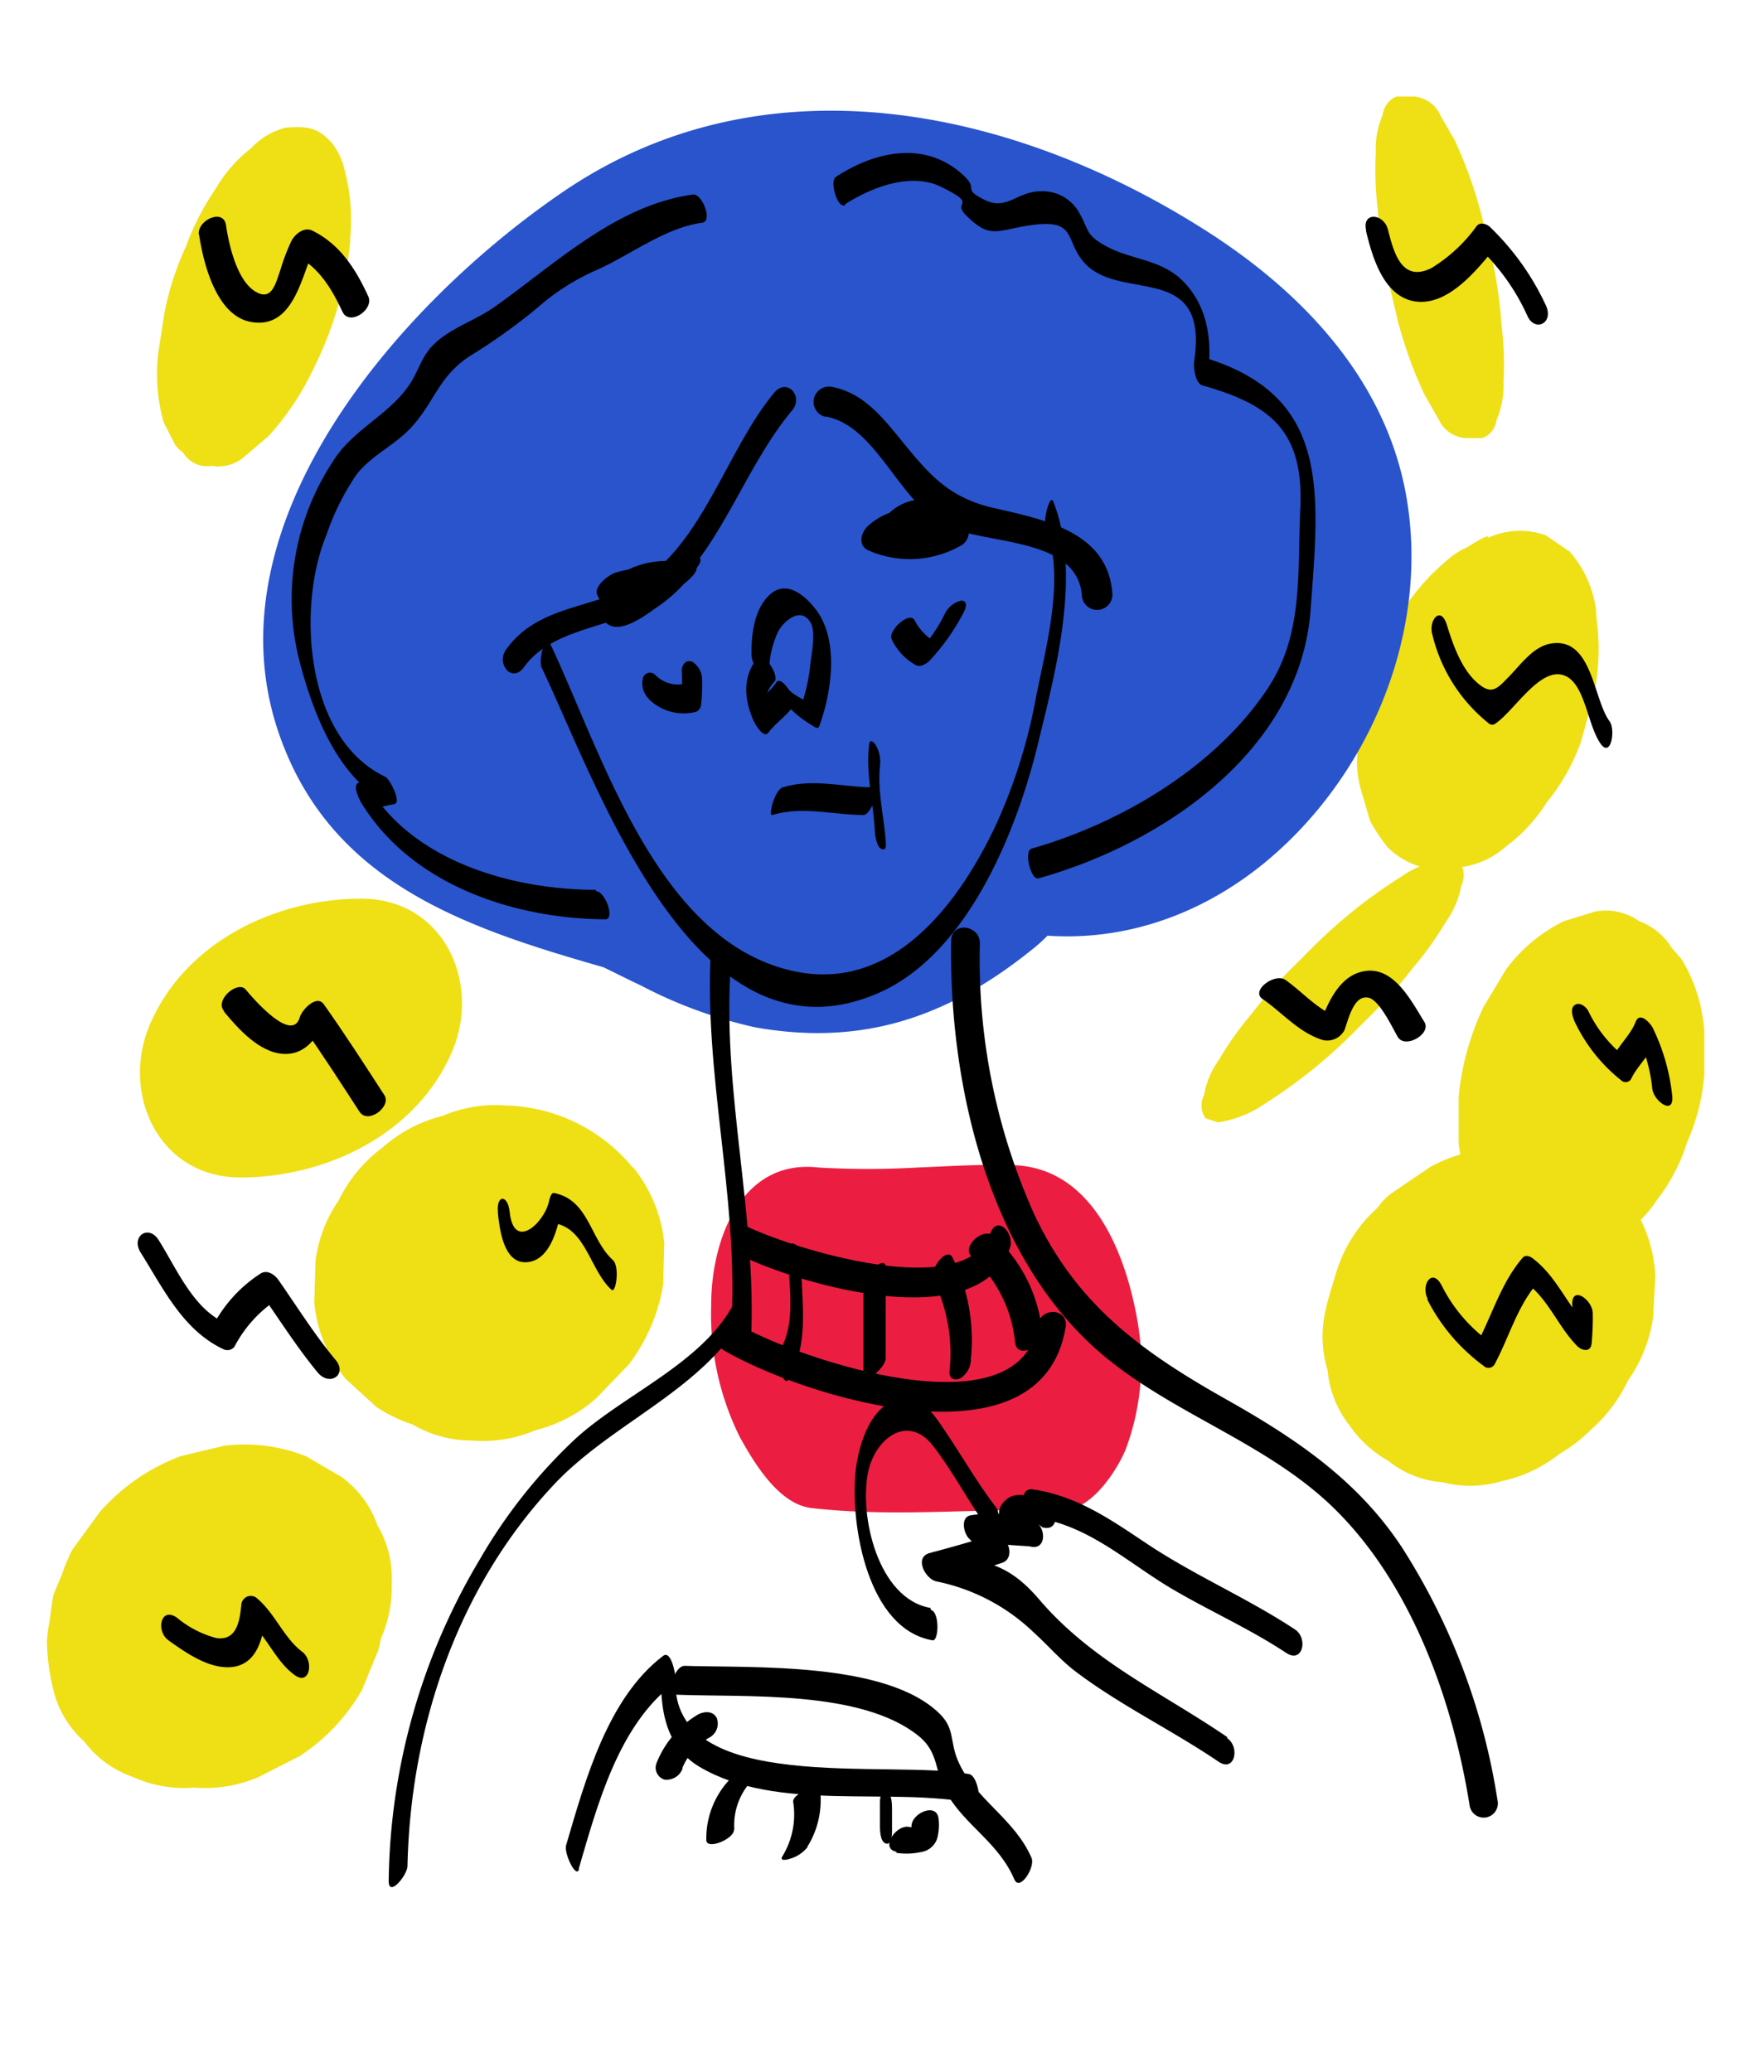 <svg xmlns="http://www.w3.org/2000/svg" viewBox="0 0 141.73 166.47"><defs><style>.a{fill:#efdf15;}.b{fill:#eb1e41;}.c{fill:#2954cc;}</style></defs><title>lady3</title><path class="a" d="M119.59,43.07a3.09,3.09,0,0,0-.43.14c-.44.24-.87.49-1.29.76a6.17,6.17,0,0,0-1.26.75,18.32,18.32,0,0,0-4.33,5,17.3,17.3,0,0,0-2.19,5.14c-.2.6-.39,1.21-.55,1.83l-.44,3.43a8.16,8.16,0,0,0,.2,3.16l.78,2.67a14.75,14.75,0,0,0,1.4,2.1A6.1,6.1,0,0,0,114,69.58a4.52,4.52,0,0,0,3.46.07A6.73,6.73,0,0,0,121,68a13.19,13.19,0,0,0,3.28-3.55A16.41,16.41,0,0,0,127,59.66L128,56.08a17.76,17.76,0,0,0,.25-6.54l-.78-2.66a6.13,6.13,0,0,0-3.26-3.34,2.33,2.33,0,0,1-.52-.2l1.9,1.29a.35.35,0,0,1-.11-.1l2.14,4.72v0l-.25,6.54v-.05l-4.75,9.72,0,0-2.27,2.16.07,0-2.39,1.41a2.33,2.33,0,0,1,.52-.2,9.58,9.58,0,0,0,3.52-2.49,13.33,13.33,0,0,0,3.16-3.87,17.3,17.3,0,0,0,2.19-5.14,16.15,16.15,0,0,0,1-5.21l-.19-3.12a8.79,8.79,0,0,0-2.14-4.71l-1.9-1.29a6.12,6.12,0,0,0-4.66.22Z"/><path class="a" d="M104.85,76.72l-.69.69a36.16,36.16,0,0,0-3.57,4,26.4,26.4,0,0,0-2.65,3.72,7.06,7.06,0,0,0-1.21,2.87,1.77,1.77,0,0,0,.14,1.84l1,.32a8.83,8.83,0,0,0,3.67-1.44,41.6,41.6,0,0,0,7.72-6.28l.69-.69a36.16,36.16,0,0,0,3.57-4A26.4,26.4,0,0,0,116.2,74a7.06,7.06,0,0,0,1.21-2.87,1.77,1.77,0,0,0-.14-1.84l-1-.32a8.83,8.83,0,0,0-3.67,1.44,41.6,41.6,0,0,0-7.72,6.28Z"/><path class="a" d="M19.34,94.59c6.89,0,14.19-3.51,17-10.16,2.33-5.52-.7-12.24-7.32-12.24-6.89,0-14.18,3.5-17,10.16-2.32,5.51.7,12.24,7.32,12.24Z"/><path class="a" d="M50.85,93.81a13.6,13.6,0,0,0-10.15-5,10.79,10.79,0,0,0-5.13.83,11.53,11.53,0,0,0-4.87,2.57,11.65,11.65,0,0,0-3.5,4.24,10.93,10.93,0,0,0-1.85,4.86l-.1,3.35a11.48,11.48,0,0,0,2.52,6.11l2.49,2.27a12.27,12.27,0,0,0,6.29,2,1.51,1.51,0,0,1,.3,0l-3.3-.59a2.64,2.64,0,0,1,.4.12l-3-1.43a2.44,2.44,0,0,1,.47.32l-2.5-2.27a2.29,2.29,0,0,1,.21.23,8.7,8.7,0,0,0,4,3,9.38,9.38,0,0,0,4.79,1.3,10.84,10.84,0,0,0,5.14-.84,11.44,11.44,0,0,0,4.86-2.57l2.6-2.7a14.5,14.5,0,0,0,2.76-6.4l.09-3.35a11.48,11.48,0,0,0-2.52-6.11Z"/><path class="a" d="M30.33,126.07l0-.15.44,3.21a2.81,2.81,0,0,1,0-.58l-.45,3.27a3.41,3.41,0,0,1,.13-.53l-1.29,3.17a2.64,2.64,0,0,1,.2-.37L27.23,137a4.09,4.09,0,0,1,.39-.44,11,11,0,0,0,2.75-4.46,10,10,0,0,0,1.1-4.86,8.32,8.32,0,0,0-1.14-4.7,8.12,8.12,0,0,0-2.92-3.91L24.62,117a13.32,13.32,0,0,0-6.61-.86l-3.47.83a16.1,16.1,0,0,0-6.19,4.13,3.31,3.31,0,0,0-.26.27,1.09,1.09,0,0,0-.13.17l-2.1,2.88c-.06.1-.12.2-.17.3-.25.54-.48,1.09-.68,1.65s-.48,1.13-.7,1.71l-.06.26c-.09.59-.17,1.19-.25,1.78a13.89,13.89,0,0,0-.23,1.7,17.92,17.92,0,0,0,.5,3.87,8.11,8.11,0,0,0,2.49,4.2,8.26,8.26,0,0,0,3.91,2.85,9.91,9.91,0,0,0,4.9.86,11,11,0,0,0,5.17-.83l3.34-1.7a15.54,15.54,0,0,0,5-5.31l1.3-3.16a11.89,11.89,0,0,0,0-6.48Z"/><path class="a" d="M28.12,19.32a15.75,15.75,0,0,0-.45-5.73,5.39,5.39,0,0,0-1-2.09c-1.16-1.31-2-1.35-3.7-1.25a5.78,5.78,0,0,0-2.81,1.67,11.28,11.28,0,0,0-2.8,3.19,21.31,21.31,0,0,0-2.41,4.67,23.57,23.57,0,0,0-1.73,5.31l-.52,3.36a14.48,14.48,0,0,0,.45,5.48l.93,1.82a3,3,0,0,0,3.11,1.08h.13l-1.72-.07a.74.74,0,0,1,.39.11l-1.39-1a.3.3,0,0,1,.11.14l-.93-1.82a.6.6,0,0,1,.06.19l-.47-2.48V32l0-3v.13a11.13,11.13,0,0,0,.21,4.23,5.72,5.72,0,0,0,1.17,3.06,2.22,2.22,0,0,0,2.25,1,3.18,3.18,0,0,0,2.72-.81L21.61,35a22,22,0,0,0,3.54-5.31,28.91,28.91,0,0,0,3-10.39Z"/><path class="a" d="M113.6,7.75h-1.38a1.8,1.8,0,0,0-1.12,1.46,6.92,6.92,0,0,0-.56,3.06,25.85,25.85,0,0,0,.16,4.57,35.9,35.9,0,0,0,.76,5.35l.86,3.62a34.85,34.85,0,0,0,2.12,5.87l1.15,2a2.55,2.55,0,0,0,2.15,1.51h1.38a1.79,1.79,0,0,0,1.12-1.45,7.11,7.11,0,0,0,.56-3.07,25.7,25.7,0,0,0-.16-4.56,37.25,37.25,0,0,0-.76-5.35L119,17.15a35.85,35.85,0,0,0-2.12-5.88l-1.15-2a2.56,2.56,0,0,0-2.15-1.52Z"/><path class="a" d="M128.69,73.86a1,1,0,0,1-.25,0l2.48.18a.46.46,0,0,1-.2-.05l2.21,1.14a.3.3,0,0,1-.14-.11l1.72,2,0-.08,1.19,2.61,0-.09.61,3.12a.91.91,0,0,1,0-.23l0,3.47v-.13a12.9,12.9,0,0,0-.28-5,9.59,9.59,0,0,0-1.5-4.17,5.24,5.24,0,0,0-2.83-2.52,4.62,4.62,0,0,0-3.58-.76l-2.49.77A12.82,12.82,0,0,0,121,77.88l-1.8,3a21.57,21.57,0,0,0-2,7.17v.13l0,3.47,0,.22A26,26,0,0,0,117.8,95L119,97.65a4.36,4.36,0,0,0,.91,1,7.77,7.77,0,0,0,1,1.07c.18.13,2.08,1.12,2.3,1.18a5.85,5.85,0,0,0,1.39.13,11.58,11.58,0,0,0,1.49.09,7,7,0,0,0,3.68-1.56,9.93,9.93,0,0,0,3.34-3.14,14.69,14.69,0,0,0,2.46-4.72,16,16,0,0,0,1.36-5.41l0-3.47a12.85,12.85,0,0,0-1.8-5.73l-1.72-2a6.17,6.17,0,0,0-4.69-1.33Z"/><path class="a" d="M128.08,94.81a3.58,3.58,0,0,1-.84-.55l2.23,2.26a.28.28,0,0,1-.06-.09l2.06,6v0l-.19,3.37v0l-2.89,6.65,0,0-2.55,2.75,0,0-2.93,2,0,0-3.16,1.2.12,0-3.22.36a5.83,5.83,0,0,1,1.38.09,9.72,9.72,0,0,0,4.79-1,11.15,11.15,0,0,0,4.52-2.59,12.44,12.44,0,0,0,3.47-4.37,11.77,11.77,0,0,0,2-5l.19-3.38a11.48,11.48,0,0,0-2.05-6l-2.23-2.25a10.33,10.33,0,0,0-5.92-2,8.25,8.25,0,0,0-1.22-.1,14.86,14.86,0,0,0-3.46.38,11.89,11.89,0,0,0-3.23,1.22l-2.94,2A4.68,4.68,0,0,0,110.7,97a11.5,11.5,0,0,0-3.15,4.65c-.1.24-1,3.2-1,3.43a9.2,9.2,0,0,0,.12,5,8.33,8.33,0,0,0,1.76,4.43,9.29,9.29,0,0,0,3.11,2.84,7.84,7.84,0,0,0,4.37,1.72,8.76,8.76,0,0,0,4.76-.09,11.14,11.14,0,0,0,4.63-2.19,12.07,12.07,0,0,0,4-3.75l1.87-3.25a14.85,14.85,0,0,0,1.22-6.77l-.63-3.17a10.27,10.27,0,0,0-3.66-5.06Z"/><path class="b" d="M65.16,121.14c6.74.78,13.36,0,20.1.19,2.37.08,4.43-3.12,5.17-4.86a19.66,19.66,0,0,0,1-10.13c-.92-5.51-3.57-12.52-10-12.74-2.58-.09-5.17.09-7.75.19a69.2,69.2,0,0,1-7.91,0c-6.18-.72-8.64,5.74-8.63,11.08a22.16,22.16,0,0,0,2.3,10.57c1.15,2.07,3.12,5.39,5.74,5.7Z"/><path class="c" d="M72.33,50.38c-.75.07-5.57-.18-3.71.23,1.25.23,1,.13-.61-.29,1.66.6,1.56.42-.31-.56a41.77,41.77,0,0,0-7.38-4.07,51.84,51.84,0,0,0-8.2-3c-1.37-.36-4.77-2.19-1.14,0a10.88,10.88,0,0,1,4.3,6.22q.36,4.78.33,2l-.36,2.72a15.55,15.55,0,0,1,.57-1.91q-1.62,3.64-.38,1.13c.64-1,1.15-2,1.8-3s3-3.4.17-.37c.79-.83,1.48-1.75,2.25-2.6a32.79,32.79,0,0,1,4.63-4.42c-2.26,1.65.53.08,1.39-.49-2.68,1.76-.3.33,1-.11-2.32.21-2.51.23-.58.09a16.52,16.52,0,0,1,2,0c1.24.08.9,0-1-.19,1,.18,1.91.41,2.85.68.77.23,5,1.89,1.63.45a59.5,59.5,0,0,1,7.55,3.84c1.18.72,3.8,3.55,1.16.67.77.83,2.94,3.6.39,0,.7,1.28.73,1.26.1-.06A5.48,5.48,0,0,1,80,44.17q-.06,2.73.21-.94c-.47,1.48-.53,1.67-.18.58s.23-.94-.64.71c.85-1,.7-.91-.47.35,2.82-1.86,6-3.4,9.49-2.44,4.06,1.11,1.26.36,0-.43,3.3,2-1-.86-1.7-1.44-6.06-5-13-10.27-21-11.6s-15.81,1.45-19.16,9.4c-3,7.08-.58,16.56,6.64,20.28,1.68.87,3.43,1.58,5.18,2.31-.54-.23-2.92-1.49-.3-.12A39.47,39.47,0,0,1,62,63.06c.37.24,2.6,2,1.16.8s.66.6.76.69c2.32,2,4.73,4,7.23,5.77,9.62,6.93,21.35,6.43,30.44-1,8.24-6.77,13-17.87,11.56-28.42-1.34-10-8.37-17.43-16.62-22.6C81,8.53,61.23,4.51,45.24,15.41,32.33,24.2,16.58,41.9,22.39,58.87c4.09,11.94,14.77,15.58,25.85,18.76,2.83.82.21.05-.37-.22,1.22.57,2.42,1.19,3.63,1.76a37,37,0,0,0,9.14,3.35c8.7,1.56,15.59-.83,22.38-6.32,10-8,1.92-26.93-10.69-25.82Z"/><path d="M43.52,53.63C48,63,55.84,86.21,70.58,79.77c7.06-3.08,11-12.72,12.74-19.71,1.42-5.85,3.64-13.9,1.31-19.76-.27-.69-.84,1.5-.61,2.08,1.6,4,0,9.63-.8,13.73A43.46,43.46,0,0,1,80,66.31C77,72.66,71.67,79.77,63.71,78c-11-2.43-15.36-17.61-19.58-26.45-.33-.7-.88,1.51-.61,2.08Z"/><path d="M57.11,76.44c-.54,9.82,2.12,19.44,1.69,29.25,0,.7,1.54,2.08,1.55,1.79.43-9.81-2.22-19.43-1.68-29.24,0-.7-1.54-2.09-1.56-1.8Z"/><path d="M76.42,75.55c-.19,11.56,3,25.66,12.31,33.4,5.83,4.84,13.42,7.08,18.8,12.56,6,6.09,9.23,15.25,10.55,23.54a1.14,1.14,0,1,0,2.24-.42,52.44,52.44,0,0,0-7.69-20.34c-3.61-5.48-8.7-8.84-14.33-12-6.76-3.83-11.89-7.61-15.24-14.83a49.92,49.92,0,0,1-4.33-21.68c0-1.49-2.28-1.79-2.31-.2Z"/><path d="M59,104.64c-2.52,4.88-8.91,7.37-12.83,11a42,42,0,0,0-7.62,9.63,51.49,51.49,0,0,0-7.32,25.84c0,1.34,1.49-.45,1.51-1.21.24-11.14,4-22.36,11.74-30.61,4.8-5.14,12.31-7.7,15.62-14.09.67-1.31-.43-1.82-1.1-.52Z"/><path d="M62.21,31.54c-3.79,4.54-5.73,12.11-10.85,15.23-3.54,2.16-8.1,1.76-10.7,5.41-.83,1.17.5,2.73,1.43,1.42,2.61-3.65,8.55-3.07,11.85-6.15,4.24-4,6-10.07,9.71-14.49.93-1.11-.41-2.64-1.44-1.42Z"/><path d="M66.35,33.46c4.18.79,5.84,7,9.79,8.84,3.26,1.48,10.5.85,10.79,5.62a1.23,1.23,0,0,0,2.45-.15c-.31-5.12-5.6-6.05-9.7-7-3.6-.87-5.14-2.79-7.42-5.59-1.49-1.82-3-3.64-5.41-4.1a1.23,1.23,0,0,0-.5,2.41Z"/><path d="M47.88,71.48c-6.58,0-14.52-2.21-18.18-8.13L29.89,65c.59-.15,1.2-.29,1.8-.41s-.37-2-.72-2.18C24.43,59.3,23.88,48.63,26.22,43a20,20,0,0,1,2.44-4.9c1.22-1.55,3.1-2.35,4.4-3.79,1.85-2,2.18-4.08,4.71-5.72a47.21,47.21,0,0,0,5.44-3.89,18,18,0,0,1,4.71-3c2.74-1.22,5.5-3.4,8.5-3.81.87-.11,0-2.35-.74-2.26-6.17.84-11.1,5.6-15.91,9-1.58,1.13-3.63,1.72-5,3.12-.91.93-1.16,2.09-1.86,3.13-1.63,2.44-4.56,3.63-6.13,6.14a20.11,20.11,0,0,0-2.74,16c1.09,4.22,3.11,9.63,7.33,11.63l-.72-2.19c-.61.12-1.21.25-1.81.41s.08,1.45.19,1.62c4,6.56,12.19,9.31,19.6,9.36.81,0,0-2.25-.75-2.26Z"/><path d="M67.9,16.41c2-1.3,5.24-2.61,7.69-1.41,3.11,1.52.87,1.13,2,2.27,2,2,2.47,1.21,5.3.81,3.73-.52,2.6,1.3,4.3,3.1,2.93,3.1,9.95-.21,8.76,7.83-.07.46.07,1.79.66,1.95,5.54,1.56,8.18,3.7,7.86,10-.24,5,.28,9.94-2.58,14.29-4.19,6.37-11.84,10.88-19,12.92-.65.18-.07,2.56.55,2.39C93.49,67.75,104.47,60.24,105.3,49c.71-9.65,1.66-17.41-9-20.41L97,30.55c.41-2.8.2-5.69-1.85-7.86-1.78-1.89-4.19-1.77-6.29-2.92-1.64-.91-1.32-1.18-2.1-2.59a3.37,3.37,0,0,0-3.23-1.81C81.63,15.42,80.84,17,79,16c-1.67-.86-.41-.75-1.46-1.79-3-2.93-7.08-2.16-10.38,0-.53.34.14,2.66.77,2.25Z"/><path d="M11.3,100.62c1.83,2.91,3.4,6.24,6.66,7.77a.72.72,0,0,0,.88-.21,10.14,10.14,0,0,1,3.49-3.83l-1.41-.53c1.51,2.16,2.92,4.39,4.6,6.43.95,1.15,2.42.2,1.45-1-1.68-2-3.09-4.27-4.6-6.43-.3-.43-.89-.83-1.41-.53a11.14,11.14,0,0,0-3.83,4.17l.89-.22c-2.54-1.19-3.85-4.37-5.27-6.62-.81-1.29-2.26-.31-1.45,1Z"/><path d="M18,81.27c1.13,1.37,2.83,3.27,4.75,3.39s3-1.58,3.46-3.26l-1.93,1c1.6,2.25,3.09,4.58,4.6,6.9.69,1.06,2.6-.42,2-1.33-1.59-2.45-3.17-4.91-4.86-7.29-.59-.84-1.77.48-1.92,1-.6,2.2-3.74-1.44-4.36-2.19s-2.5.81-1.75,1.72Z"/><path d="M40,97.4c.13,1.26.43,4.06,2.25,4S44.71,99,45,97.66l-.37.62c2.46.48,2.81,3.81,4.5,5.33.37.33.67-1.88.12-2.38-1.86-1.68-1.91-4.85-4.76-5.4-.24,0-.34.51-.37.63-.34,1.72-2.84,4.12-3.17.89-.15-1.41-1.09-1.41-.94.05Z"/><path d="M13.53,131.77c1.41,1,3.25,2.31,5.07,2.15,2.09-.2,2.56-2.41,2.73-4.15l-1.3.49c1.42,1.21,2.08,3.13,3.59,4.26,1.28,1,1.63-1.11.66-1.83-1.45-1.09-2.18-3.06-3.59-4.26a.76.76,0,0,0-1.3.48c-.13,1.31-.37,2.91-2,2.68a8.25,8.25,0,0,1-3.19-1.65c-1.33-.9-1.67,1.14-.66,1.83Z"/><path d="M16,18.88c.35,2.35,1.43,6.6,4.27,7,3.47.53,4-4.06,5.11-6.21l-1.69.82c1.93.95,2.94,2.68,3.83,4.56.56,1.18,2.56-.2,2.07-1.24-1-2.18-2.26-4.18-4.49-5.28-.67-.33-1.39.27-1.69.83a17,17,0,0,0-.91,2.41c-.38,1.07-.68,2.45-2,1.64-1.47-.91-2.11-3.74-2.34-5.32-.21-1.4-2.35-.37-2.18.76Z"/><path d="M109.75,18.54c.51,2.13,1.44,5.34,4,5.68s4.8-2.4,6.23-4.14L118.92,20a17.26,17.26,0,0,1,3.77,5.31c.58,1.4,2.13.7,1.55-.7a20.91,20.91,0,0,0-4.49-6.34c-.25-.27-.82-.47-1.1-.12A12.5,12.5,0,0,1,115,21.54c-2.34,1.15-3-1.16-3.48-3.08-.31-1.31-2.13-1.5-1.75.08Z"/><path d="M115.09,51a13,13,0,0,0,4.5,7.09.42.42,0,0,0,.51.07c1.55-1,3.62-4.63,5.58-3.9,1.69.63,1.85,4,2.94,5.51.83,1.12,1.19-1.17.7-1.83-1.32-1.79-1.39-6.8-4.72-6.24-1.41.24-2.4,1.67-3.34,2.63s-1.37,1.54-2.51.57c-1.33-1.13-2-3.09-2.5-4.7s-1.51-.35-1.16.8Z"/><path d="M101.44,80.25c1.62,1.12,2.88,2.67,4.81,3.29a1.57,1.57,0,0,0,1.77-.78c.33-.9.76-2.88,1.94-2.61.9.21,1.93,2.45,2.34,3.14.57,1,2.72-.22,2.15-1.18-1-1.6-2.37-4.36-4.64-4.12s-3.22,2.8-3.88,4.57l1.77-.77c-1.75-.57-2.92-2-4.4-3.06-.87-.61-2.84.85-1.86,1.52Z"/><path d="M114.66,104.36a15.07,15.07,0,0,0,4.54,5.36.56.56,0,0,0,.9-.15c1.15-2.16,1.79-4.57,3.39-6.46l-.79,0c1.73,1.32,2.51,3.48,4,5,.37.39,1.11.57,1.18-.19a21.75,21.75,0,0,0,.09-2.42c0-1.06-1.69-2.3-1.65-.69a10.74,10.74,0,0,1,0,1.88l1.18-.2c-1.64-1.73-2.46-4-4.39-5.43-.22-.16-.58-.28-.79,0-1.71,2-2.41,4.52-3.62,6.82l.9-.15a12.44,12.44,0,0,1-3.78-4.49c-.77-1.44-1.69,0-1.1,1.13Z"/><path d="M126.66,82.36a13.16,13.16,0,0,0,3.59,4.42.51.51,0,0,0,.84-.18c.5-1,1.43-1.8,1.85-2.88l-1.39-.53a12.56,12.56,0,0,1,1.2,4.24c.09,1,1.75,2.23,1.61.63a16.29,16.29,0,0,0-1.55-5.45c-.2-.42-1.06-1.38-1.39-.53-.41,1.06-1.35,1.86-1.85,2.89l.85-.18a10.46,10.46,0,0,1-2.81-3.58c-.21-.38-.75-.78-1.14-.43s0,1.23.19,1.58Z"/><path d="M52.15,56.18a4,4,0,0,0,3.78,1,.69.69,0,0,0,.39-.51,12.54,12.54,0,0,0,.09-2,1.69,1.69,0,0,0-.79-1.51c-.52-.21-.86.27-.84.75a10.59,10.59,0,0,1,0,1.49l.39-.51a2.54,2.54,0,0,1-2.53-.68.59.59,0,0,0-1,.34,1.76,1.76,0,0,0,.55,1.65Z"/><path d="M71.64,51.35a4.64,4.64,0,0,0,1.92,2.07c.43.24,1-.17,1.26-.49a17.29,17.29,0,0,0,2.65-3.82c.16-.35.28-.87-.26-.86a2,2,0,0,0-1.31,1.08A12.13,12.13,0,0,1,74,52.14l1.26-.5a4.33,4.33,0,0,1-1.77-1.8c-.42-.8-2.19.86-1.84,1.51Z"/><path d="M72.79,43c.15-.43.95-.52,1.31-.5a1.74,1.74,0,0,1,1.57,1.06l.38-1.67a5.78,5.78,0,0,1-5.14.2L71,44.12c1.5-1.36,3.7-1.17,5.58-1.09l-.09-2.29a16.74,16.74,0,0,1-4,1.34c-1.42.28-1.44,2.67.1,2.36A18.64,18.64,0,0,0,77.16,43c.88-.42,1.28-2.23-.08-2.29-2.48-.1-5.36-.26-7.33,1.53-.61.55-.85,1.63.08,2a8.29,8.29,0,0,0,7.46-.46,1.25,1.25,0,0,0,.38-1.66,4,4,0,0,0-7.18.5c-.51,1.5,1.82,1.74,2.3.34Z"/><path d="M48.3,47.79c2,1,4.19.08,6.12-.54.33-.1,2.11-1.53,1.37-1.8a7,7,0,0,0-5.26.28c-1.23.65-3.19,2.74-1.91,4.22,1,1.15,3.14-.44,4-1.06A12.4,12.4,0,0,0,56.2,45.3c.12-.21.15-.64-.22-.5-2.12.77-4.39.56-6.52,1.2-.53.16-1.77,1.1-1.48,1.76a2.13,2.13,0,0,0,.78,1c.56.4,2.16-1.43,1.74-1.72a2.1,2.1,0,0,1-.77-1l-1.48,1.75c2.14-.63,4.41-.43,6.52-1.2l-.23-.5c.17-.29-.33.32-.43.41a12.68,12.68,0,0,1-1.17,1c-.55.41-1.62,1.28-2.35.89-.49-.27-.29-.72-.48-1.1.1-.36,0-.38-.2,0a2.51,2.51,0,0,1,.46-.16c.24,0,.49-.11.73-.14a6.9,6.9,0,0,1,3.16.3l1.37-1.81c-1.71.55-3.85,1.52-5.58.61-.66-.34-2.13,1.52-1.75,1.72Z"/><path d="M60.87,52.84c-1.23,1.53-1.08,3.29-.35,5,.11.26.83,1.57,1.23,1,.59-.78,1.43-1.31,2-2.13l-.91-.48a9.59,9.59,0,0,0,2.44,2.06c.12.09.45.32.54.06,1-2.72,1.61-6.88-.24-9.35-.84-1.11-2.33-2.43-3.66-1.29S60.36,51,60.38,52.54a2.32,2.32,0,0,0,.68,1.54c.16.16.76.66.75.08a7.39,7.39,0,0,1,.73-3.46c.43-.8,1.8-2,2.57-.71.47.77.09,2.5,0,3.35a15,15,0,0,1-.65,3.11l.54.06c-.51-.41-1.34-.68-1.71-1.23-.14-.2-.65-.85-.91-.47-.56.82-1.4,1.35-2,2.14l1.23,1a3.06,3.06,0,0,1,.63-3.21c.39-.49-.92-2.5-1.37-1.94Z"/><path d="M62.05,65.47c2.43-.74,4.87,0,7.34,0,.58,0,1.39-2.22.84-2.22-2.49,0-4.89-.75-7.34,0-.64.19-1.2,2.33-.84,2.22Z"/><path d="M69.82,59.9c-.25,2.26.32,4.44.46,6.68,0,.36.13,1.42.51,1.6s.41-.13.38-.54c-.14-2.06-.69-4.08-.46-6.17a2.66,2.66,0,0,0-.39-1.68c-.27-.32-.44-.4-.5.11Z"/><path d="M98.6,139.54c-5.33-3.63-10.86-6.08-15.12-11.07-2.73-3.18-4.57-3-8.54-3.81L75.5,127c1.7-.47,3.38-.91,5-1.45.82-.26.73-1.36.18-1.87s-1.11-1-1.65-1.6l-.18,1.88,3.87.26c1.35.39,1.36-1.45.47-2l.55.47c1.26.35,1.27-1.1.69-1.82l-.65-.81-.44,1.88c4.25.67,7.31,3.63,10.88,5.73,3,1.76,6.2,3.18,9.12,5.11,1.34.88,1.77-1.18.71-1.88-3.81-2.52-8-4.3-11.84-6.85-3-2-5.61-3.84-9.17-4.4-1.15-.18-.86,1.37-.44,1.89l.66.8.69-1.81c-1.26-.36-2.62-.92-3.48.35a1.26,1.26,0,0,0,0,1.36c.6,1.06.83,1.14,2,1.86l.46-2a10.67,10.67,0,0,0-4.89-.38c-.91.12-.62,1.44-.18,1.88s1.08,1.08,1.65,1.59l.18-1.87c-1.67.53-3.35,1-5,1.44-1.27.35-.34,2.1.56,2.28a15.8,15.8,0,0,1,7.84,4.13c1.11,1,2,2.06,3.19,3,3.63,2.78,7.82,4.77,11.61,7.34,1.32.91,1.76-1.16.71-1.88Z"/><path d="M74.77,129.17c-4.25-.72-5.78-7.5-5-11,.59-2.64,3.19-4.63,5.21-2,1.75,2.25,3,4.84,4.76,7.1.5.66.7-1.64.32-2.14-1.67-2.17-3-4.58-4.55-6.8-.65-.91-1.41-2-2.67-2-2.82,0-3.91,3.81-4.11,6-.4,4.26,1,12.55,6.2,13.44.51.08.58-2.32-.16-2.45Z"/><path d="M46.49,150.15C48,145,49.68,138.6,54.14,135.23l-1-1.85c-.15,3.27,0,6.74,3.09,8.57,6.26,3.67,15.24,1.56,22.06,2.92.69.13.27-2.21-.41-2.35-6.2-1.23-24.06,1.83-23.6-7.66,0-.35-.35-2.34-1-1.84-4.48,3.39-6.29,10.1-7.8,15.23-.18.61.81,2.72,1.05,1.9Z"/><path d="M54.39,136.14c5.57.22,14.79-.4,19.4,3.3,1.69,1.35,1.27,2.89,2.27,4.62,1.53,2.64,4.17,3.95,5.44,6.92.44,1,1.7-1,1.38-1.73-1.35-3.16-4.65-4.79-5.93-7.85-.64-1.52-.23-2.52-1.44-3.72C71.23,133.45,60.45,134,55,133.82c-.81,0-1.55,2.28-.57,2.32Z"/><path d="M54.81,142.06A5,5,0,0,1,57,139.58a1.27,1.27,0,0,0,.59-1.56c-.29-.6-1-.55-1.49-.3a7.91,7.91,0,0,0-3.36,3.94,1,1,0,0,0,.65,1.3,1.38,1.38,0,0,0,1.46-.9Z"/><path d="M59,146.94a5.22,5.22,0,0,1,1.5-4c.29-.29.52-.71,0-.9s-1.27.31-1.58.62a6.88,6.88,0,0,0-2.17,5.15c0,.84,2.25-.07,2.23-.85Z"/><path d="M64.86,148.37a7.09,7.09,0,0,0,1-4.82c0-.26-2.23.51-2.13,1.21a6.44,6.44,0,0,1-.86,4.35c-.28.45.42.27.62.2a2.76,2.76,0,0,0,1.4-.94Z"/><path d="M71.67,147.19v-1.83c0-.38,0-1.3-.46-1.48s-.51.67-.51.91v1.83c0,.37,0,1.3.46,1.47s.51-.67.51-.9Z"/><path d="M72,148.84a5.55,5.55,0,0,0,2-.06,1.61,1.61,0,0,0,1.31-1.13,4.33,4.33,0,0,0,.1-1.56c-.17-1.38-2.31-.36-2.17.72a3,3,0,0,1,0,1l1.31-1.13a4,4,0,0,1-1.5.08c-1.06-.22-2.39,1.76-1,2Z"/><path d="M59.52,100.86c4.71,2.31,19,6.53,21.62-.59.42-1.16-1-2.71-1.57-1.2-2,5.61-15.94,1.23-19.65-.59-1.11-.54-1.42,1.88-.4,2.38Z"/><path d="M58.16,108.48c6.44,3.74,25.55,9.75,27.46-1.86.25-1.54-2-1.68-2.27-.15-1.44,8.74-19.24,2.68-23.9,0-1.33-.77-2.55,1.3-1.29,2Z"/><path d="M63.28,110.9c1.78-2.81,1.13-6.18,1.09-9.33,0-.4-.05-1.39-.48-1.61s-.57.11-.57.56c0,2.61.74,5.76-.74,8.1-.4.63.43,2.7.7,2.28Z"/><path d="M71.16,109.13v-7.34c0-1-1.79.54-1.79,1.26v7.34c0,1,1.79-.54,1.79-1.26Z"/><path d="M78,109.25A14.93,14.93,0,0,0,76.52,101c-.46-.87-1.93,1-1.5,1.87a13.34,13.34,0,0,1,1.26,7.36c0,.57.45.68.87.5a1.84,1.84,0,0,0,.86-1.51Z"/><path d="M83.74,107.09a12,12,0,0,0-3.85-7.78c-.87-.8-2.68.85-1.82,1.64a10.63,10.63,0,0,1,3.49,6.89c.12,1.38,2.26.35,2.18-.75Z"/></svg>